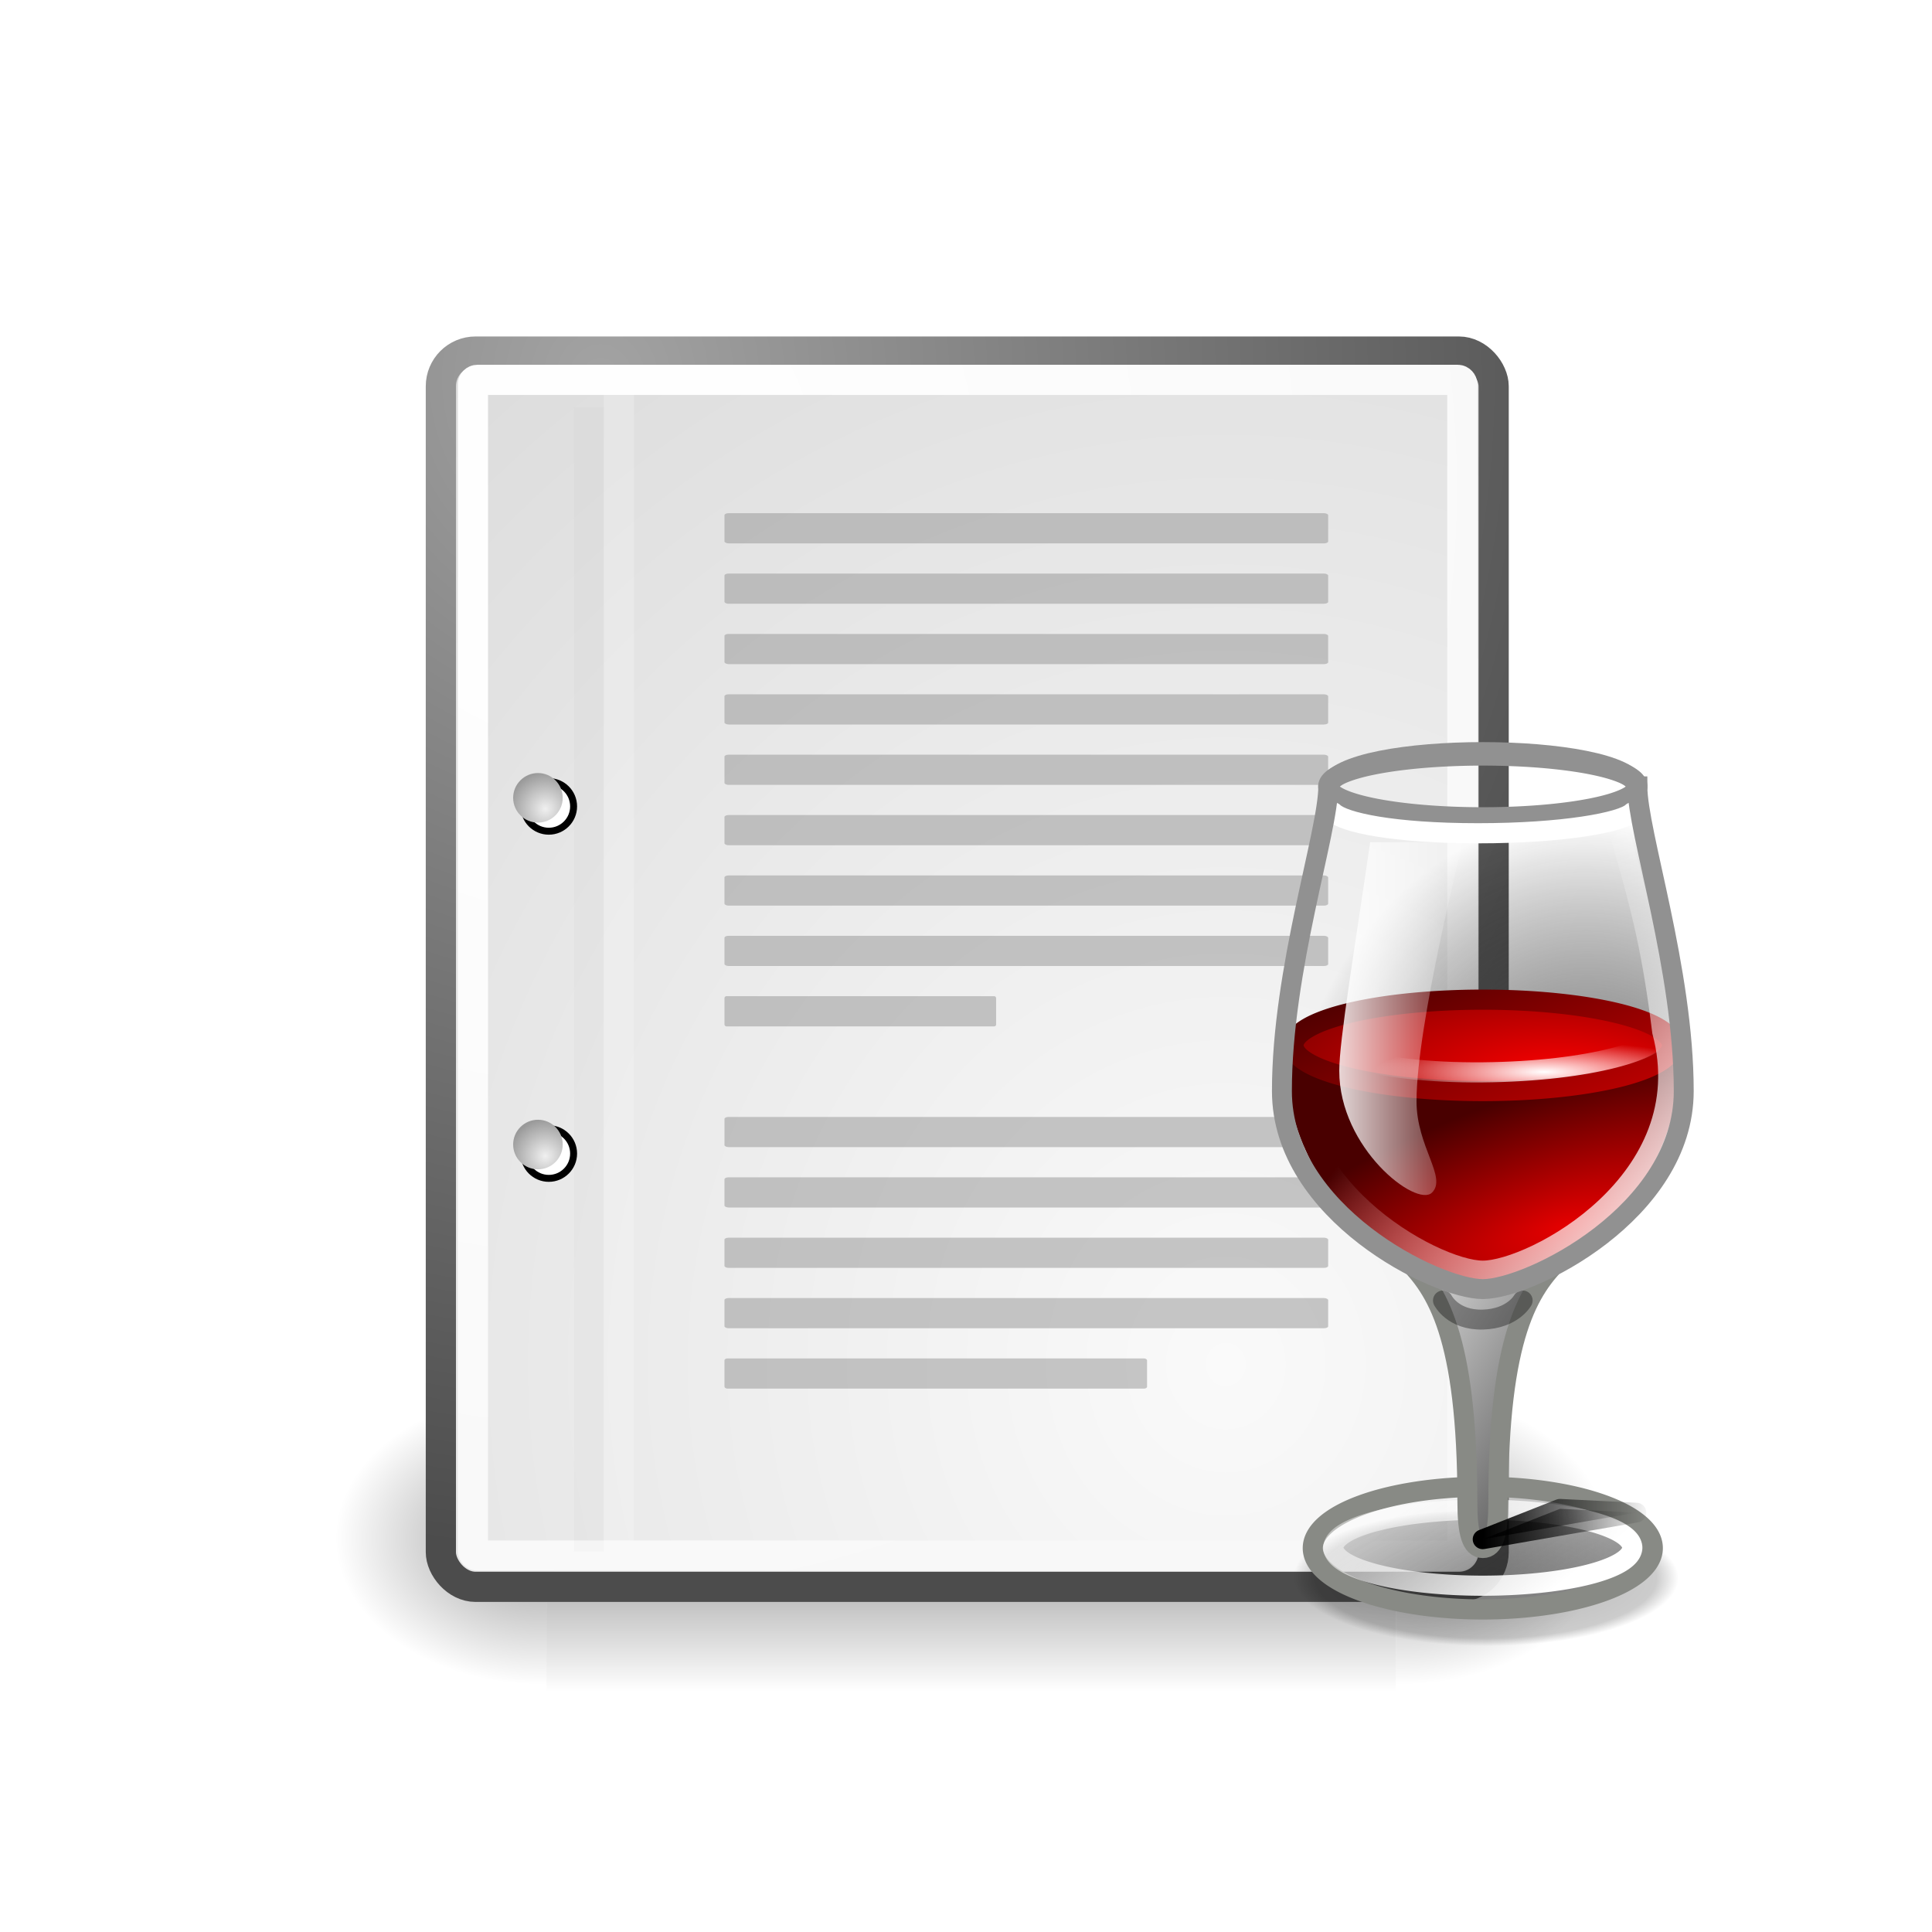 <?xml version="1.0" encoding="UTF-8" standalone="no"?>
<!-- Created with Inkscape (http://www.inkscape.org/) -->
<svg xmlns="http://www.w3.org/2000/svg" height="64" width="64" version="1.1" xmlns:xlink="http://www.w3.org/1999/xlink">
 <defs id="defs4">
  <linearGradient id="linearGradient5027" y2="609.51" gradientUnits="userSpaceOnUse" x2="302.86" gradientTransform="matrix(2.774,0,0,1.97,-1892.179,-872.885)" y1="366.65" x1="302.86">
   <stop id="stop5050" stop-color="#000" stop-opacity="0" offset="0"/>
   <stop id="stop5056" stop-color="#000" offset="0.5"/>
   <stop id="stop5052" stop-color="#000" stop-opacity="0" offset="1"/>
  </linearGradient>
  <radialGradient id="radialGradient5029" xlink:href="#linearGradient5060" gradientUnits="userSpaceOnUse" cy="486.65" cx="605.71" gradientTransform="matrix(2.774,0,0,1.97,-1891.633,-872.885)" r="117.14"/>
  <linearGradient id="linearGradient5060">
   <stop id="stop5062" stop-color="#000" offset="0"/>
   <stop id="stop5064" stop-color="#000" stop-opacity="0" offset="1"/>
  </linearGradient>
  <radialGradient id="radialGradient5031" xlink:href="#linearGradient5060" gradientUnits="userSpaceOnUse" cy="486.65" cx="605.71" gradientTransform="matrix(-2.774,0,0,1.97,112.762,-872.885)" r="117.14"/>
  <radialGradient id="radialGradient2878" gradientUnits="userSpaceOnUse" cy="35.737" cx="33.967" gradientTransform="matrix(0.633,0,0,0.687,0.145,0.094)" r="86.708">
   <stop id="stop260" stop-color="#fafafa" offset="0"/>
   <stop id="stop261" stop-color="#BBB" offset="1"/>
  </radialGradient>
  <radialGradient id="radialGradient2880" gradientUnits="userSpaceOnUse" cy="3.756" cx="8.824" gradientTransform="matrix(0.639,0,0,0.681,2.357,0.521)" r="37.752">
   <stop id="stop270" stop-color="#a3a3a3" offset="0"/>
   <stop id="stop271" stop-color="#4c4c4c" offset="1"/>
  </radialGradient>
  <radialGradient id="radialGradient2875" gradientUnits="userSpaceOnUse" cy="7.268" cx="8.144" gradientTransform="matrix(0.62,0,0,0.665,2.737,0.965)" r="38.159">
   <stop id="stop15664" stop-color="#FFF" offset="0"/>
   <stop id="stop15666" stop-color="#f8f8f8" offset="1"/>
  </radialGradient>
  <radialGradient id="radialGradient2928" gradientUnits="userSpaceOnUse" cy="114.57" cx="20.892" gradientTransform="matrix(0.14,0,0,0.14,4.722,4.675)" r="5.256">
   <stop id="stop15566" stop-color="#f0f0f0" offset="0"/>
   <stop id="stop15568" stop-color="#9a9a9a" offset="1"/>
  </radialGradient>
  <radialGradient id="radialGradient2925" gradientUnits="userSpaceOnUse" cy="64.568" cx="20.892" gradientTransform="matrix(0.14,0,0,0.14,4.722,2.674)" r="5.257">
   <stop id="stop15573" stop-color="#f0f0f0" offset="0"/>
   <stop id="stop15575" stop-color="#9a9a9a" offset="1"/>
  </radialGradient>
  <radialGradient id="radialGradient3437" gradientUnits="userSpaceOnUse" cy="35.737" cx="33.967" gradientTransform="scale(0.96,1.041)" r="86.708">
   <stop id="stop260-6" stop-color="#fafafa" offset="0"/>
   <stop id="stop261-7" stop-color="#BBB" offset="1"/>
  </radialGradient>
  <radialGradient id="radialGradient3439" gradientUnits="userSpaceOnUse" cy="3.756" cx="8.824" gradientTransform="matrix(0.968,0,0,1.033,3.354,0.646)" r="37.752">
   <stop id="stop270-6" stop-color="#a3a3a3" offset="0"/>
   <stop id="stop271-5" stop-color="#4c4c4c" offset="1"/>
  </radialGradient>
  <radialGradient id="radialGradient3441" gradientUnits="userSpaceOnUse" cy="7.268" cx="8.144" gradientTransform="matrix(0.968,0,0,1.033,3.354,0.646)" r="38.159">
   <stop id="stop15664-3" stop-color="#FFF" offset="0"/>
   <stop id="stop15666-9" stop-color="#f8f8f8" offset="1"/>
  </radialGradient>
  <radialGradient id="radialGradient3443" gradientUnits="userSpaceOnUse" cy="114.57" cx="20.892" gradientTransform="matrix(0.23,0,0,0.23,4.614,3.98)" r="5.256">
   <stop id="stop15566-8" stop-color="#f0f0f0" offset="0"/>
   <stop id="stop15568-1" stop-color="#9a9a9a" offset="1"/>
  </radialGradient>
  <radialGradient id="radialGradient3445" gradientUnits="userSpaceOnUse" cy="64.568" cx="20.892" gradientTransform="matrix(0.23,0,0,0.23,4.614,3.98)" r="5.257">
   <stop id="stop15573-9" stop-color="#f0f0f0" offset="0"/>
   <stop id="stop15575-3" stop-color="#9a9a9a" offset="1"/>
  </radialGradient>
  <linearGradient id="linearGradient3933">
   <stop id="stop3935" stop-color="#000" stop-opacity="0.302" offset="0"/>
   <stop id="stop3941" stop-color="#000" stop-opacity="0.2" offset="0.885"/>
   <stop id="stop3937" stop-color="#000" stop-opacity="0" offset="1"/>
  </linearGradient>
  <filter id="filter3391" height="1.336" width="1.134" color-interpolation-filters="sRGB" y="-0.168" x="-0.067">
   <feGaussianBlur id="feGaussianBlur3393" stdDeviation="0.14"/>
  </filter>
  <linearGradient id="linearGradient3198">
   <stop id="stop3200" stop-color="#FFF" offset="0"/>
   <stop id="stop3202" stop-color="#FFF" stop-opacity="0" offset="1"/>
  </linearGradient>
  <filter id="filter3391-9" height="1.336" width="1.134" color-interpolation-filters="sRGB" y="-0.168" x="-0.067">
   <feGaussianBlur id="feGaussianBlur3393-0" stdDeviation="0.14"/>
  </filter>
  <linearGradient id="linearGradient3052" y2="25.5" gradientUnits="userSpaceOnUse" x2="20.5" gradientTransform="translate(-8,15.968)" y1="27.5" x1="16">
   <stop id="stop3375" stop-color="#000" offset="0"/>
   <stop id="stop3377" stop-color="#373737" stop-opacity="0" offset="1"/>
  </linearGradient>
  <linearGradient id="linearGradient3054" y2="27" gradientUnits="userSpaceOnUse" x2="21.5" gradientTransform="translate(-8,15.968)" y1="27" x1="16">
   <stop id="stop3444" stop-color="#000" offset="0"/>
   <stop id="stop3446" stop-color="#000" stop-opacity="0" offset="1"/>
  </linearGradient>
  <radialGradient id="radialGradient3319" gradientUnits="userSpaceOnUse" cy="14.19" cx="18" gradientTransform="matrix(0.517,0,0,0.094,295.72,44.847)" r="5.505">
   <stop id="stop3454-5" stop-color="#FFF" offset="0"/>
   <stop id="stop3456-4" stop-color="#FFF" stop-opacity="0" offset="1"/>
  </radialGradient>
  <linearGradient id="linearGradient3324" y2="18.312" xlink:href="#linearGradient3198" gradientUnits="userSpaceOnUse" x2="23" gradientTransform="matrix(0.517,0,0,0.51,292.032,35.706)" y1="18.312" x1="17.605"/>
  <linearGradient id="linearGradient3327" y2="19" xlink:href="#linearGradient3198" gradientUnits="userSpaceOnUse" x2="22" gradientTransform="matrix(0.515,0,0,0.514,291.666,36.072)" y1="25.27" x1="30.376"/>
  <radialGradient id="radialGradient3330" gradientUnits="userSpaceOnUse" cy="13.192" cx="25.017" gradientTransform="matrix(0.641,0,0,0.233,289.259,43.173)" r="9.751">
   <stop id="stop3173-2" stop-color="#fd0000" offset="0"/>
   <stop id="stop3175-4" stop-color="#6a0000" offset="1"/>
  </radialGradient>
  <linearGradient id="linearGradient3332" y2="7.135" gradientUnits="userSpaceOnUse" x2="22.036" gradientTransform="matrix(0.641,0,0,0.47,289.259,40.563)" y1="15.984" x1="27.217">
   <stop id="stop4404-2" stop-color="#e80000" offset="0"/>
   <stop id="stop4406-1" stop-color="#490000" offset="1"/>
  </linearGradient>
  <radialGradient id="radialGradient3335" gradientUnits="userSpaceOnUse" cy="26.577" cx="26.625" gradientTransform="matrix(0.491,-0.161,0.059,0.176,290.715,48.376)" r="12.5">
   <stop id="stop3191-6" stop-color="#e40000" offset="0"/>
   <stop id="stop3193-5" stop-color="#490000" offset="1"/>
  </radialGradient>
  <linearGradient id="linearGradient3338" y2="27" gradientUnits="userSpaceOnUse" x2="19" gradientTransform="matrix(0.517,0,0,0.51,291.589,36.046)" y1="33" x1="29">
   <stop id="stop3222-8" stop-color="#373737" offset="0"/>
   <stop id="stop3224-5" stop-color="#FFF" offset="1"/>
  </linearGradient>
  <linearGradient id="linearGradient3341" y2="5.035" xlink:href="#linearGradient3198" gradientUnits="userSpaceOnUse" x2="17.799" gradientTransform="matrix(0.704,0,0,0.463,287.803,49.412)" y1="12.038" x1="25.269"/>
  <linearGradient id="linearGradient3344" y2="9.277" gradientUnits="userSpaceOnUse" x2="21.44" gradientTransform="matrix(0.637,0,0,0.514,289.344,48.841)" y1="14.243" x1="27.681">
   <stop id="stop3230-47" stop-color="#373737" offset="0"/>
   <stop id="stop3232-9" stop-color="#cfcfcf" stop-opacity="0.678" offset="1"/>
  </linearGradient>
  <radialGradient id="radialGradient3347" gradientUnits="userSpaceOnUse" cy="22.614" cx="27.5" gradientTransform="matrix(0.796,-0.039,0.05,0.979,282.809,27.217)" r="6.5">
   <stop id="stop3348-2" stop-color="#737373" offset="0"/>
   <stop id="stop3350-2" stop-color="#000" stop-opacity="0" offset="1"/>
  </radialGradient>
  <radialGradient id="radialGradient3350" gradientUnits="userSpaceOnUse" cy="33.188" cx="37.375" gradientTransform="matrix(0.21,0,0,0.052,295.8,45.307)" r="14.625">
   <stop id="stop4335-63" stop-color="#000" offset="0"/>
   <stop id="stop4337-0" stop-color="#000" stop-opacity="0" offset="1"/>
  </radialGradient>
  <radialGradient id="radialGradient3115" gradientUnits="userSpaceOnUse" cy="14.19" cx="18" gradientTransform="matrix(1.034,0,0,0.187,175.44,33.693)" r="5.505">
   <stop id="stop3454-4" stop-color="#FFF" offset="0"/>
   <stop id="stop3456-9" stop-color="#FFF" stop-opacity="0" offset="1"/>
  </radialGradient>
  <linearGradient id="linearGradient3120" y2="18.312" xlink:href="#linearGradient3198" gradientUnits="userSpaceOnUse" x2="23" gradientTransform="matrix(1.034,0,0,1.02,168.063,15.412)" y1="18.312" x1="17.605"/>
  <linearGradient id="linearGradient3123" y2="19" xlink:href="#linearGradient3198" gradientUnits="userSpaceOnUse" x2="22" gradientTransform="matrix(1.029,0,0,1.029,167.332,16.143)" y1="25.27" x1="30.376"/>
  <radialGradient id="radialGradient3126" gradientUnits="userSpaceOnUse" cy="13.192" cx="25.017" gradientTransform="matrix(1.282,0,0,0.465,162.518,30.346)" r="9.751">
   <stop id="stop3173-5" stop-color="#fd0000" offset="0"/>
   <stop id="stop3175-8" stop-color="#6a0000" offset="1"/>
  </radialGradient>
  <linearGradient id="linearGradient3128" y2="7.135" gradientUnits="userSpaceOnUse" x2="22.036" gradientTransform="matrix(1.282,0,0,0.94,162.518,25.125)" y1="15.984" x1="27.217">
   <stop id="stop4404-1" stop-color="#e80000" offset="0"/>
   <stop id="stop4406-5" stop-color="#490000" offset="1"/>
  </linearGradient>
  <radialGradient id="radialGradient3132" gradientUnits="userSpaceOnUse" cy="26.577" cx="26.625" gradientTransform="matrix(0.981,-0.322,0.119,0.352,165.431,40.753)" r="12.5">
   <stop id="stop3191-9" stop-color="#e40000" offset="0"/>
   <stop id="stop3193-7" stop-color="#490000" offset="1"/>
  </radialGradient>
  <linearGradient id="linearGradient3135" y2="27" gradientUnits="userSpaceOnUse" x2="19" gradientTransform="matrix(1.034,0,0,1.02,167.179,16.091)" y1="33" x1="29">
   <stop id="stop3222-6" stop-color="#373737" offset="0"/>
   <stop id="stop3224-3" stop-color="#FFF" offset="1"/>
  </linearGradient>
  <linearGradient id="linearGradient3138" y2="5.035" xlink:href="#linearGradient3198" gradientUnits="userSpaceOnUse" x2="17.799" gradientTransform="matrix(1.282,0,0,0.94,162.518,42.162)" y1="12.038" x1="25.269"/>
  <linearGradient id="linearGradient3141" y2="9.277" gradientUnits="userSpaceOnUse" x2="21.44" gradientTransform="matrix(1.274,0,0,1.029,162.687,41.182)" y1="14.243" x1="27.681">
   <stop id="stop3230-4" stop-color="#373737" offset="0"/>
   <stop id="stop3232-6" stop-color="#cfcfcf" stop-opacity="0.678" offset="1"/>
  </linearGradient>
  <radialGradient id="radialGradient3144" gradientUnits="userSpaceOnUse" cy="22.614" cx="27.5" gradientTransform="matrix(1.591,-0.078,0.099,1.958,149.618,-1.567)" r="6.5">
   <stop id="stop3348-7" stop-color="#737373" offset="0"/>
   <stop id="stop3350-0" stop-color="#000" stop-opacity="0" offset="1"/>
  </radialGradient>
  <radialGradient id="radialGradient3148" gradientUnits="userSpaceOnUse" cy="33.188" cx="37.375" gradientTransform="matrix(0.421,0,0,0.104,175.6,34.613)" r="14.625">
   <stop id="stop4335-6" stop-color="#000" offset="0"/>
   <stop id="stop4337-5" stop-color="#000" stop-opacity="0" offset="1"/>
  </radialGradient>
  <radialGradient id="radialGradient3926" gradientUnits="userSpaceOnUse" cy="14.19" cx="18" gradientTransform="matrix(1.551,0,0,0.281,7.16,22.54)" r="5.505">
   <stop id="stop3454" stop-color="#FFF" offset="0"/>
   <stop id="stop3456" stop-color="#FFF" stop-opacity="0" offset="1"/>
  </radialGradient>
  <linearGradient id="linearGradient3930" y2="18.312" xlink:href="#linearGradient3198" gradientUnits="userSpaceOnUse" x2="23" gradientTransform="matrix(1.551,0,0,1.529,-3.905,-4.882)" y1="18.312" x1="17.605"/>
  <linearGradient id="linearGradient3934" y2="19" xlink:href="#linearGradient3198" gradientUnits="userSpaceOnUse" x2="22" gradientTransform="matrix(1.544,0,0,1.543,-5.003,-3.785)" y1="25.27" x1="30.376"/>
  <radialGradient id="radialGradient3937" gradientUnits="userSpaceOnUse" cy="13.192" cx="25.017" gradientTransform="matrix(1.923,0,0,0.698,-12.224,17.519)" r="9.751">
   <stop id="stop3173" stop-color="#fd0000" offset="0"/>
   <stop id="stop3175" stop-color="#6a0000" offset="1"/>
  </radialGradient>
  <linearGradient id="linearGradient3939" y2="7.135" gradientUnits="userSpaceOnUse" x2="22.036" gradientTransform="matrix(1.923,0,0,1.41,-12.224,9.688)" y1="15.984" x1="27.217">
   <stop id="stop4404" stop-color="#e80000" offset="0"/>
   <stop id="stop4406" stop-color="#490000" offset="1"/>
  </linearGradient>
  <radialGradient id="radialGradient3942" gradientUnits="userSpaceOnUse" cy="26.577" cx="26.625" gradientTransform="matrix(1.472,-0.484,0.178,0.528,-7.854,33.129)" r="12.5">
   <stop id="stop3191" stop-color="#e40000" offset="0"/>
   <stop id="stop3193" stop-color="#490000" offset="1"/>
  </radialGradient>
  <linearGradient id="linearGradient3945" y2="27" gradientUnits="userSpaceOnUse" x2="19" gradientTransform="matrix(1.551,0,0,1.529,-5.232,-3.863)" y1="33" x1="29">
   <stop id="stop3222" stop-color="#373737" offset="0"/>
   <stop id="stop3224" stop-color="#FFF" offset="1"/>
  </linearGradient>
  <linearGradient id="linearGradient3948" y2="5.035" xlink:href="#linearGradient3198" gradientUnits="userSpaceOnUse" x2="17.799" gradientTransform="matrix(1.923,0,0,1.41,-12.224,34.901)" y1="12.038" x1="25.269"/>
  <linearGradient id="linearGradient3951" y2="9.277" gradientUnits="userSpaceOnUse" x2="21.44" gradientTransform="matrix(1.923,0,0,1.41,-12.224,34.922)" y1="19.122" x1="29.455">
   <stop id="stop3230" stop-color="#373737" offset="0"/>
   <stop id="stop3232" stop-color="#373737" stop-opacity="0" offset="1"/>
  </linearGradient>
  <radialGradient id="radialGradient3955" gradientUnits="userSpaceOnUse" cy="22.614" cx="27.5" gradientTransform="matrix(2.387,-0.118,0.149,2.937,-31.573,-30.35)" r="6.5">
   <stop id="stop3348" stop-color="#737373" offset="0"/>
   <stop id="stop3350" stop-color="#000" stop-opacity="0" offset="1"/>
  </radialGradient>
  <radialGradient id="radialGradient3958" xlink:href="#linearGradient3933" gradientUnits="userSpaceOnUse" cy="55.076" cx="31.071" gradientTransform="matrix(1.13,0.003,-0.001,0.402,-2.892,29.674)" r="8.553"/>
  <radialGradient id="radialGradient3961" gradientUnits="userSpaceOnUse" cy="33.188" cx="37.375" gradientTransform="matrix(0.631,0,0,0.156,7.399,23.92)" r="14.625">
   <stop id="stop4335" stop-color="#000" offset="0"/>
   <stop id="stop4337" stop-color="#000" stop-opacity="0" offset="1"/>
  </radialGradient>
  <radialGradient id="radialGradient3965" xlink:href="#linearGradient3933" gradientUnits="userSpaceOnUse" cy="55.076" cx="31.071" gradientTransform="matrix(0.767,0.002,-7.0830713e-4,0.273,168.202,38.465)" r="8.553"/>
 </defs>
 <rect id="icon:48-32" height="48" width="48" y="8" x="8" fill="none"/>
 <g id="layer6-9" transform="translate(8,8)">
  <g id="g6707" fill-rule="nonzero" transform="matrix(0.021,0,0,0.021,42.852,41.154)">
   <rect id="rect6709" opacity="0.402" style="color:#000000;" height="478.36" width="1339.6" y="-150.7" x="-1559.3" fill="url(#linearGradient5027)"/>
   <path id="path6711" opacity="0.402" style="color:#000000;" d="m-219.62-150.68v478.33c142.87,0.9,345.4-107.17,345.4-239.2s-159.44-239.13-345.4-239.13z" fill="url(#radialGradient5029)"/>
   <path id="path6713" opacity="0.402" style="color:#000000;" d="m-1559.3-150.68v478.33c-142.87,0.9-345.4-107.17-345.4-239.2s159.44-239.13,345.4-239.13z" fill="url(#radialGradient5031)"/>
  </g>
 </g>
 <g id="layer1-0" transform="translate(8,8)">
  <rect id="rect15391-8" stroke-linejoin="round" style="color:#000000;" fill-rule="nonzero" stroke-dashoffset="0" rx="1.149" ry="1.149" height="40.92" width="34.875" stroke="url(#radialGradient3439)" stroke-linecap="round" stroke-miterlimit="4" display="block" y="3.646" x="6.604" stroke-width="1" fill="url(#radialGradient3437)"/>
  <rect id="rect15660-8" stroke-linejoin="round" style="color:#000000;" display="block" stroke-dashoffset="0" rx="0.149" ry="0.149" height="38.946" width="32.776" stroke="url(#radialGradient3441)" stroke-linecap="round" stroke-miterlimit="4" y="4.584" x="7.666" stroke-width="1" fill="none"/>
  <g id="g2270" fill-rule="nonzero" transform="translate(0.646,-0.038)">
   <g id="g1440" transform="matrix(0.23,0,0,0.23,4.967,4.245)" stroke="#000" stroke-miterlimit="4" fill="#FFF">
    <path id="path1448" d="m23.428,113.07c0,1.973-1.6,3.572-3.573,3.572-1.974,0-3.573-1.6-3.573-3.572,0-1.974,1.6-3.573,3.573-3.573s3.573,1.6,3.573,3.573z"/>
    <path id="path1456" d="m23.428,63.07c0,1.973-1.6,3.573-3.573,3.573-1.974,0-3.573-1.6-3.573-3.573,0-1.974,1.6-3.573,3.573-3.573s3.573,1.6,3.573,3.573z"/>
   </g>
   <path id="path15570-5" fill="url(#radialGradient3443)" d="m9.995,29.952c0,0.453-0.368,0.821-0.821,0.821-0.453,0-0.821-0.368-0.821-0.821,0-0.453,0.368-0.821,0.821-0.821,0.453,0,0.821,0.368,0.821,0.821z"/>
   <path id="path15577-0" fill="url(#radialGradient3445)" d="m9.995,18.467c0,0.453-0.368,0.821-0.821,0.821-0.453,0-0.821-0.368-0.821-0.821,0-0.453,0.368-0.821,0.821-0.821,0.453,0,0.821,0.368,0.821,0.821z"/>
  </g>
  <path id="path15672-9" stroke-linejoin="miter" d="m11.506,5.494,0,37.907" stroke-opacity="0.018" stroke="#000" stroke-linecap="butt" stroke-miterlimit="4" stroke-width="0.989" fill="none"/>
  <path id="path15674-6" stroke-linejoin="miter" d="m12.5,5.021,0,38.018" stroke-opacity="0.205" stroke="#FFF" stroke-linecap="butt" stroke-miterlimit="4" stroke-width="1" fill="none"/>
 </g>
 <g id="layer5" transform="translate(8,8)">
  <g id="g2253" fill-rule="nonzero" fill-opacity="0.55" fill="#9b9b9b" transform="matrix(0.909,0,0,1,2.364,0)">
   <rect id="rect15686" style="color:#000000;" rx="0.152" ry="0.065" height="1" width="22" display="block" y="9" x="15"/>
   <rect id="rect15688" style="color:#000000;" rx="0.152" ry="0.065" height="1" width="22" display="block" y="11" x="15"/>
   <rect id="rect15690" style="color:#000000;" rx="0.152" ry="0.065" height="1" width="22" display="block" y="13" x="15"/>
   <rect id="rect15692" style="color:#000000;" rx="0.152" ry="0.065" height="1" width="22" display="block" y="15" x="15"/>
   <rect id="rect15694" style="color:#000000;" rx="0.152" ry="0.065" height="1" width="22" display="block" y="17" x="15"/>
   <rect id="rect15696" style="color:#000000;" rx="0.152" ry="0.065" height="1" width="22" display="block" y="19" x="15"/>
   <rect id="rect15698" style="color:#000000;" rx="0.152" ry="0.065" height="1" width="22" display="block" y="21" x="15"/>
   <rect id="rect15700" style="color:#000000;" rx="0.152" ry="0.065" height="1" width="22" display="block" y="23" x="15"/>
   <rect id="rect15732" style="color:#000000;" rx="0.068" ry="0.065" height="1" width="9.9" display="block" y="25" x="15"/>
   <rect id="rect15736" style="color:#000000;" rx="0.152" ry="0.065" height="1" width="22" display="block" y="29" x="15"/>
   <rect id="rect15738" style="color:#000000;" rx="0.152" ry="0.065" height="1" width="22" display="block" y="31" x="15"/>
   <rect id="rect15740" style="color:#000000;" rx="0.152" ry="0.065" height="1" width="22" display="block" y="33" x="15"/>
   <rect id="rect15742" style="color:#000000;" rx="0.152" ry="0.065" height="1" width="22" display="block" y="35" x="15"/>
   <rect id="rect15744" style="color:#000000;" rx="0.106" ry="0.065" height="1" width="15.4" display="block" y="37" x="15"/>
  </g>
  <g transform="matrix(0.66,0,0,0.66,20,10)" id="g3985">
    <path id="path4331" opacity="0.07" fill="url(#radialGradient3961)" d="m40.214,29.106a9.229,2.285,0,0,1,-18.458,0,9.229,2.285,0,1,1,18.458,0z"/>
    <path id="path3420" fill="url(#radialGradient3958)" d="m42.261,52a10.426,3.44,0,0,1,-20.852,0,10.426,3.44,0,1,1,20.852,0z"/>
    <path id="path3159" fill-rule="evenodd" fill="url(#radialGradient3955)" d="m39.757,12.195c-0.776-1.529-14.738-1.529-15.513,0,0,2.294-2.327,9.176-2.327,15.293,0,6.117,7.757,9.941,10.084,9.941,2.327,0,10.084-3.823,10.084-9.941s-2.327-12.999-2.327-15.293z"/>
    <path id="path2385" stroke-linejoin="round" style="stroke-dasharray:none;" d="m39.757,12.216a7.757,1.55,0,0,1,-15.513,0,7.757,1.55,0,1,1,15.513,0z" stroke="#919191" stroke-linecap="round" stroke-miterlimit="0" stroke-width="1.011" fill="none"/>
    <path id="path3157" stroke-linejoin="round" style="stroke-dasharray:none;" d="m40.532,50.429a8.532,3.079,0,0,1,-17.065,0,8.532,3.079,0,1,1,17.065,0z" stroke="#888a85" stroke-linecap="round" stroke-miterlimit="0" stroke-width="1.011" fill="url(#linearGradient3951)"/>
    <path id="path3236" stroke-linejoin="round" style="stroke-dasharray:none;" d="m39.5,50.408a7.5,1.908,0,0,1,-15,0,7.5,1.908,0,1,1,15,0z" stroke="url(#linearGradient3948)" stroke-linecap="round" stroke-miterlimit="0" stroke-width="1.011" fill="none"/>
    <path id="path3163" stroke-linejoin="miter" d="m28.122,35.9c1.551,1.529,3.103,3.823,3.103,12.235,0,1.529,0.21,2.294,0.776,2.294,0.566,0,0.776-0.765,0.776-2.294,0-8.411,1.551-10.705,3.103-12.235" fill-rule="evenodd" stroke="#888a85" stroke-linecap="round" stroke-width="1px" fill="url(#linearGradient3945)"/>
    <path id="path3179" fill-rule="evenodd" fill="url(#radialGradient3942)" d="m22,25c0,9,7.673,12.429,10,12.429s10-3.429,10-12.429"/>
    <path id="path5788" stroke-linejoin="round" style="stroke-dasharray:none;" d="m41.5,25.195a9.5,2.294,0,0,1,-19,0,9.5,2.294,0,1,1,19,0z" stroke="url(#linearGradient3939)" stroke-linecap="round" stroke-miterlimit="0" stroke-width="1.011" fill="url(#radialGradient3937)"/>
    <path id="path3196" stroke-linejoin="miter" d="m23,25.5c-1.5,6.5,6.5,11,9,11s11-4.5,9-12c-0.5-4-1-6-2-9.5" stroke="url(#linearGradient3934)" stroke-linecap="round" stroke-width="1px" fill="none"/>
    <path id="path3266" fill-rule="evenodd" fill="url(#linearGradient3930)" d="M26.346,15,31,15s-2.327,9.176-2.327,12.999c0,2.294,1.551,3.823,0.776,4.588-0.776,0.765-4.654-2.218-4.654-6.117,0-1.529,0.776-6.117,1.551-11.47z"/>
    <path id="path3358" stroke-linejoin="round" d="M39.5,13.5c-0.5,0.5-3.462,1.05-7.743,1.05-4.282,0-6.757-0.55-7.257-1.05" stroke="#FFF" stroke-linecap="round" stroke-miterlimit="0" stroke-width="1.011" fill="none"/>
    <path id="path3450" stroke-linejoin="round" d="m41,24.5c0,0.856-3.5,2-9.019,2.05-5.519,0.05-8.981-1.194-8.981-2.05" stroke="url(#radialGradient3926)" stroke-linecap="round" stroke-miterlimit="0" stroke-width="1.011" fill="none"/>
    <path id="path3395" opacity="0.35" stroke-linejoin="round" d="m30,38s0.5,1,2,0.959c1.5-0.041,2-0.959,2-0.959" stroke="#000" stroke-linecap="round" stroke-width="1px" fill="none"/>
    <path id="path3363" stroke-linejoin="round" d="m8,43.468,2.5-1,2.469,0.125-4.969,0.875z" fill-rule="evenodd" transform="matrix(1.551,0,0,1.529,19.589,-16.477)" filter="url(#filter3391)" stroke="url(#linearGradient3054)" stroke-linecap="round" stroke-width="0.649px" fill="url(#linearGradient3052)"/>
    <path id="path3354" stroke-linejoin="miter" d="m39.757,12.195c-0.776-2.294-14.738-2.294-15.513,0,0,2.294-2.327,9.176-2.327,15.293,0,6.117,7.757,9.941,10.084,9.941,2.327,0,10.084-3.823,10.084-9.941s-2.327-12.999-2.327-15.293z" stroke="#919191" stroke-linecap="round" stroke-width="1px" fill="none"/>
    
   </g>
 </g>
</svg>
